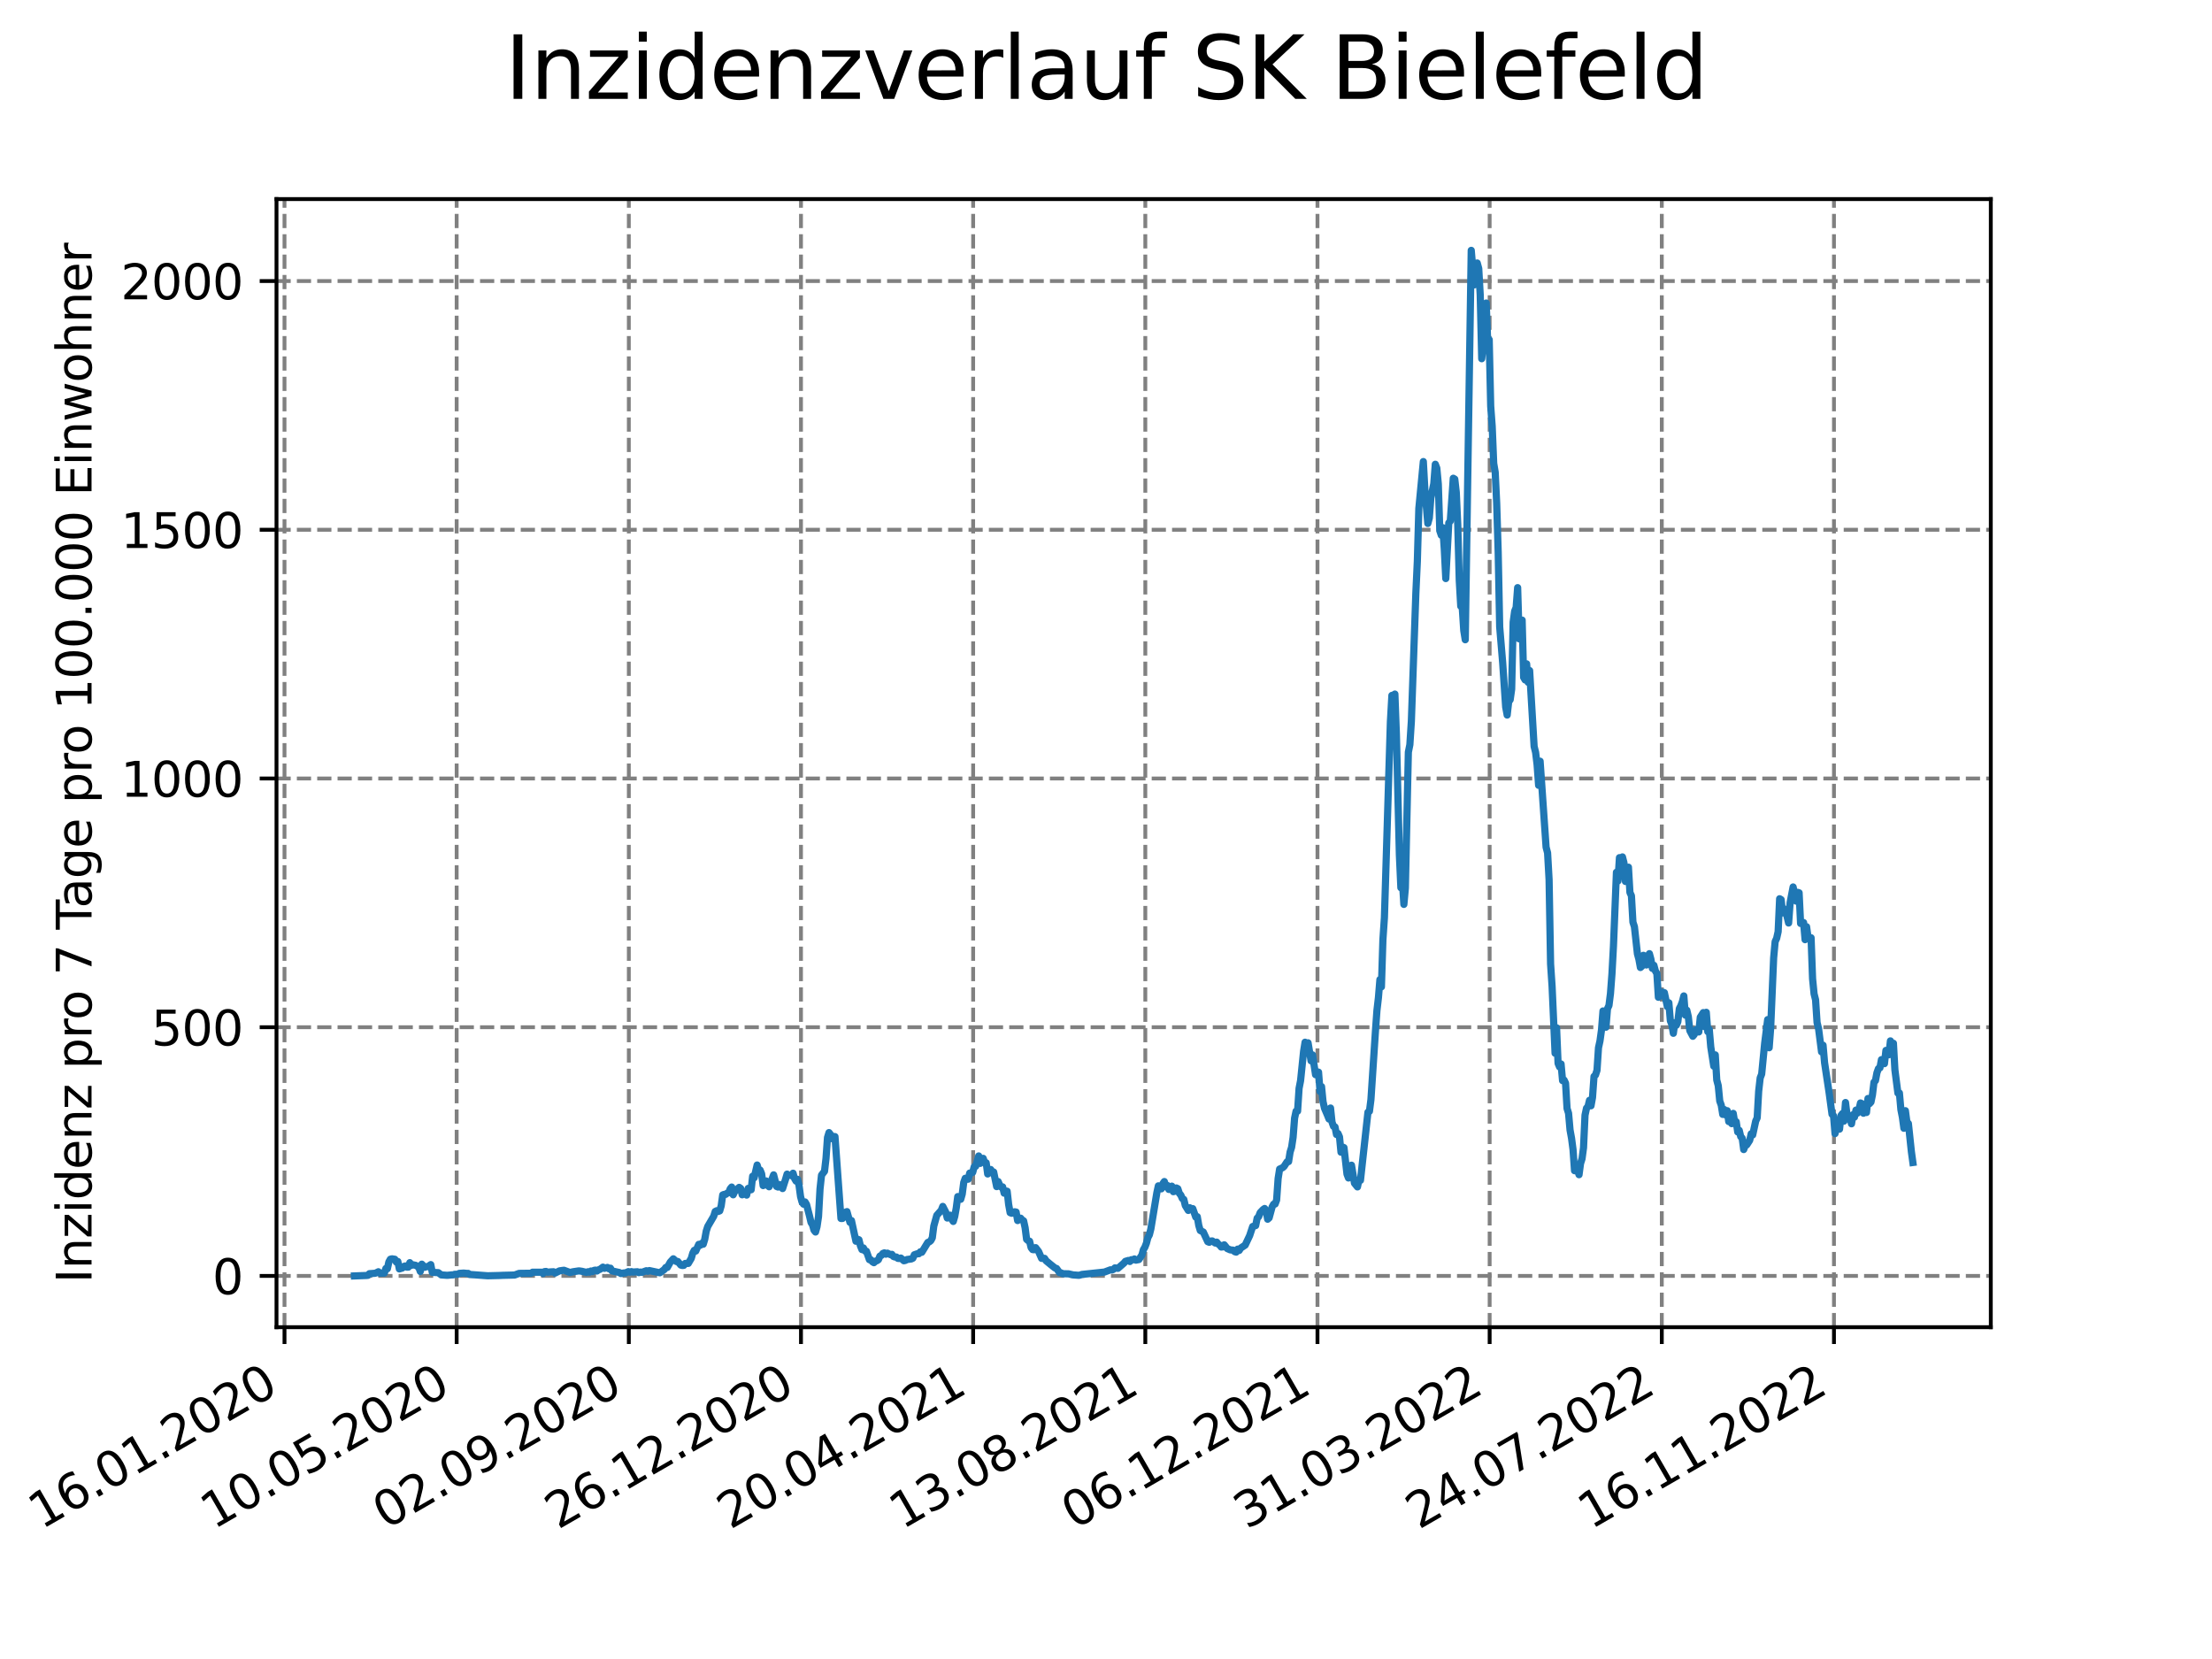 <?xml version="1.0" encoding="utf-8" standalone="no"?>
<!DOCTYPE svg PUBLIC "-//W3C//DTD SVG 1.1//EN"
  "http://www.w3.org/Graphics/SVG/1.1/DTD/svg11.dtd">
<svg xmlns:xlink="http://www.w3.org/1999/xlink" width="460.8pt" height="345.6pt" viewBox="0 0 460.8 345.6" xmlns="http://www.w3.org/2000/svg" version="1.1">
 <defs>
  <style type="text/css">*{stroke-linejoin: round; stroke-linecap: butt}</style>
 </defs>
 <g id="figure_1">
  <g id="patch_1">
   <path d="M 0 345.6 
L 460.8 345.6 
L 460.8 0 
L 0 0 
z
" style="fill: #ffffff"/>
  </g>
  <g id="axes_1">
   <g id="patch_2">
    <path d="M 57.6 276.48 
L 414.72 276.48 
L 414.72 41.472 
L 57.6 41.472 
z
" style="fill: #ffffff"/>
   </g>
   <g id="matplotlib.axis_1">
    <g id="xtick_1">
     <g id="line2d_1">
      <path d="M 59.266 276.48 
L 59.266 41.472 
" clip-path="url(#pf24a25dd90)" style="fill: none; stroke-dasharray: 2.96,1.28; stroke-dashoffset: 0; stroke: #808080; stroke-width: 0.8"/>
     </g>
     <g id="line2d_2">
      <defs>
       <path id="mbce0d644ff" d="M 0 0 
L 0 3.5 
" style="stroke: #000000; stroke-width: 0.8"/>
      </defs>
      <g>
       <use xlink:href="#mbce0d644ff" x="59.266" y="276.48" style="stroke: #000000; stroke-width: 0.8"/>
      </g>
     </g>
     <g id="text_1">
      <!-- 16.01.2020 -->
      <g transform="translate(8.641 318.689) rotate(-30) scale(0.1 -0.1)">
       <defs>
        <path id="DejaVuSans-31" d="M 794 531 
L 1825 531 
L 1825 4091 
L 703 3866 
L 703 4441 
L 1819 4666 
L 2450 4666 
L 2450 531 
L 3481 531 
L 3481 0 
L 794 0 
L 794 531 
z
" transform="scale(0.016)"/>
        <path id="DejaVuSans-36" d="M 2113 2584 
Q 1688 2584 1439 2293 
Q 1191 2003 1191 1497 
Q 1191 994 1439 701 
Q 1688 409 2113 409 
Q 2538 409 2786 701 
Q 3034 994 3034 1497 
Q 3034 2003 2786 2293 
Q 2538 2584 2113 2584 
z
M 3366 4563 
L 3366 3988 
Q 3128 4100 2886 4159 
Q 2644 4219 2406 4219 
Q 1781 4219 1451 3797 
Q 1122 3375 1075 2522 
Q 1259 2794 1537 2939 
Q 1816 3084 2150 3084 
Q 2853 3084 3261 2657 
Q 3669 2231 3669 1497 
Q 3669 778 3244 343 
Q 2819 -91 2113 -91 
Q 1303 -91 875 529 
Q 447 1150 447 2328 
Q 447 3434 972 4092 
Q 1497 4750 2381 4750 
Q 2619 4750 2861 4703 
Q 3103 4656 3366 4563 
z
" transform="scale(0.016)"/>
        <path id="DejaVuSans-2e" d="M 684 794 
L 1344 794 
L 1344 0 
L 684 0 
L 684 794 
z
" transform="scale(0.016)"/>
        <path id="DejaVuSans-30" d="M 2034 4250 
Q 1547 4250 1301 3770 
Q 1056 3291 1056 2328 
Q 1056 1369 1301 889 
Q 1547 409 2034 409 
Q 2525 409 2770 889 
Q 3016 1369 3016 2328 
Q 3016 3291 2770 3770 
Q 2525 4250 2034 4250 
z
M 2034 4750 
Q 2819 4750 3233 4129 
Q 3647 3509 3647 2328 
Q 3647 1150 3233 529 
Q 2819 -91 2034 -91 
Q 1250 -91 836 529 
Q 422 1150 422 2328 
Q 422 3509 836 4129 
Q 1250 4750 2034 4750 
z
" transform="scale(0.016)"/>
        <path id="DejaVuSans-32" d="M 1228 531 
L 3431 531 
L 3431 0 
L 469 0 
L 469 531 
Q 828 903 1448 1529 
Q 2069 2156 2228 2338 
Q 2531 2678 2651 2914 
Q 2772 3150 2772 3378 
Q 2772 3750 2511 3984 
Q 2250 4219 1831 4219 
Q 1534 4219 1204 4116 
Q 875 4013 500 3803 
L 500 4441 
Q 881 4594 1212 4672 
Q 1544 4750 1819 4750 
Q 2544 4750 2975 4387 
Q 3406 4025 3406 3419 
Q 3406 3131 3298 2873 
Q 3191 2616 2906 2266 
Q 2828 2175 2409 1742 
Q 1991 1309 1228 531 
z
" transform="scale(0.016)"/>
       </defs>
       <use xlink:href="#DejaVuSans-31"/>
       <use xlink:href="#DejaVuSans-36" x="63.623"/>
       <use xlink:href="#DejaVuSans-2e" x="127.246"/>
       <use xlink:href="#DejaVuSans-30" x="159.033"/>
       <use xlink:href="#DejaVuSans-31" x="222.656"/>
       <use xlink:href="#DejaVuSans-2e" x="286.279"/>
       <use xlink:href="#DejaVuSans-32" x="318.066"/>
       <use xlink:href="#DejaVuSans-30" x="381.689"/>
       <use xlink:href="#DejaVuSans-32" x="445.312"/>
       <use xlink:href="#DejaVuSans-30" x="508.936"/>
      </g>
     </g>
    </g>
    <g id="xtick_2">
     <g id="line2d_3">
      <path d="M 95.131 276.48 
L 95.131 41.472 
" clip-path="url(#pf24a25dd90)" style="fill: none; stroke-dasharray: 2.96,1.28; stroke-dashoffset: 0; stroke: #808080; stroke-width: 0.8"/>
     </g>
     <g id="line2d_4">
      <g>
       <use xlink:href="#mbce0d644ff" x="95.131" y="276.48" style="stroke: #000000; stroke-width: 0.8"/>
      </g>
     </g>
     <g id="text_2">
      <!-- 10.05.2020 -->
      <g transform="translate(44.505 318.689) rotate(-30) scale(0.1 -0.1)">
       <defs>
        <path id="DejaVuSans-35" d="M 691 4666 
L 3169 4666 
L 3169 4134 
L 1269 4134 
L 1269 2991 
Q 1406 3038 1543 3061 
Q 1681 3084 1819 3084 
Q 2600 3084 3056 2656 
Q 3513 2228 3513 1497 
Q 3513 744 3044 326 
Q 2575 -91 1722 -91 
Q 1428 -91 1123 -41 
Q 819 9 494 109 
L 494 744 
Q 775 591 1075 516 
Q 1375 441 1709 441 
Q 2250 441 2565 725 
Q 2881 1009 2881 1497 
Q 2881 1984 2565 2268 
Q 2250 2553 1709 2553 
Q 1456 2553 1204 2497 
Q 953 2441 691 2322 
L 691 4666 
z
" transform="scale(0.016)"/>
       </defs>
       <use xlink:href="#DejaVuSans-31"/>
       <use xlink:href="#DejaVuSans-30" x="63.623"/>
       <use xlink:href="#DejaVuSans-2e" x="127.246"/>
       <use xlink:href="#DejaVuSans-30" x="159.033"/>
       <use xlink:href="#DejaVuSans-35" x="222.656"/>
       <use xlink:href="#DejaVuSans-2e" x="286.279"/>
       <use xlink:href="#DejaVuSans-32" x="318.066"/>
       <use xlink:href="#DejaVuSans-30" x="381.689"/>
       <use xlink:href="#DejaVuSans-32" x="445.312"/>
       <use xlink:href="#DejaVuSans-30" x="508.936"/>
      </g>
     </g>
    </g>
    <g id="xtick_3">
     <g id="line2d_5">
      <path d="M 130.996 276.48 
L 130.996 41.472 
" clip-path="url(#pf24a25dd90)" style="fill: none; stroke-dasharray: 2.96,1.28; stroke-dashoffset: 0; stroke: #808080; stroke-width: 0.8"/>
     </g>
     <g id="line2d_6">
      <g>
       <use xlink:href="#mbce0d644ff" x="130.996" y="276.48" style="stroke: #000000; stroke-width: 0.8"/>
      </g>
     </g>
     <g id="text_3">
      <!-- 02.09.2020 -->
      <g transform="translate(80.37 318.689) rotate(-30) scale(0.1 -0.1)">
       <defs>
        <path id="DejaVuSans-39" d="M 703 97 
L 703 672 
Q 941 559 1184 500 
Q 1428 441 1663 441 
Q 2288 441 2617 861 
Q 2947 1281 2994 2138 
Q 2813 1869 2534 1725 
Q 2256 1581 1919 1581 
Q 1219 1581 811 2004 
Q 403 2428 403 3163 
Q 403 3881 828 4315 
Q 1253 4750 1959 4750 
Q 2769 4750 3195 4129 
Q 3622 3509 3622 2328 
Q 3622 1225 3098 567 
Q 2575 -91 1691 -91 
Q 1453 -91 1209 -44 
Q 966 3 703 97 
z
M 1959 2075 
Q 2384 2075 2632 2365 
Q 2881 2656 2881 3163 
Q 2881 3666 2632 3958 
Q 2384 4250 1959 4250 
Q 1534 4250 1286 3958 
Q 1038 3666 1038 3163 
Q 1038 2656 1286 2365 
Q 1534 2075 1959 2075 
z
" transform="scale(0.016)"/>
       </defs>
       <use xlink:href="#DejaVuSans-30"/>
       <use xlink:href="#DejaVuSans-32" x="63.623"/>
       <use xlink:href="#DejaVuSans-2e" x="127.246"/>
       <use xlink:href="#DejaVuSans-30" x="159.033"/>
       <use xlink:href="#DejaVuSans-39" x="222.656"/>
       <use xlink:href="#DejaVuSans-2e" x="286.279"/>
       <use xlink:href="#DejaVuSans-32" x="318.066"/>
       <use xlink:href="#DejaVuSans-30" x="381.689"/>
       <use xlink:href="#DejaVuSans-32" x="445.312"/>
       <use xlink:href="#DejaVuSans-30" x="508.936"/>
      </g>
     </g>
    </g>
    <g id="xtick_4">
     <g id="line2d_7">
      <path d="M 166.86 276.48 
L 166.86 41.472 
" clip-path="url(#pf24a25dd90)" style="fill: none; stroke-dasharray: 2.96,1.28; stroke-dashoffset: 0; stroke: #808080; stroke-width: 0.8"/>
     </g>
     <g id="line2d_8">
      <g>
       <use xlink:href="#mbce0d644ff" x="166.86" y="276.48" style="stroke: #000000; stroke-width: 0.8"/>
      </g>
     </g>
     <g id="text_4">
      <!-- 26.12.2020 -->
      <g transform="translate(116.235 318.689) rotate(-30) scale(0.1 -0.1)">
       <use xlink:href="#DejaVuSans-32"/>
       <use xlink:href="#DejaVuSans-36" x="63.623"/>
       <use xlink:href="#DejaVuSans-2e" x="127.246"/>
       <use xlink:href="#DejaVuSans-31" x="159.033"/>
       <use xlink:href="#DejaVuSans-32" x="222.656"/>
       <use xlink:href="#DejaVuSans-2e" x="286.279"/>
       <use xlink:href="#DejaVuSans-32" x="318.066"/>
       <use xlink:href="#DejaVuSans-30" x="381.689"/>
       <use xlink:href="#DejaVuSans-32" x="445.312"/>
       <use xlink:href="#DejaVuSans-30" x="508.936"/>
      </g>
     </g>
    </g>
    <g id="xtick_5">
     <g id="line2d_9">
      <path d="M 202.725 276.48 
L 202.725 41.472 
" clip-path="url(#pf24a25dd90)" style="fill: none; stroke-dasharray: 2.96,1.28; stroke-dashoffset: 0; stroke: #808080; stroke-width: 0.8"/>
     </g>
     <g id="line2d_10">
      <g>
       <use xlink:href="#mbce0d644ff" x="202.725" y="276.48" style="stroke: #000000; stroke-width: 0.8"/>
      </g>
     </g>
     <g id="text_5">
      <!-- 20.04.2021 -->
      <g transform="translate(152.1 318.689) rotate(-30) scale(0.1 -0.1)">
       <defs>
        <path id="DejaVuSans-34" d="M 2419 4116 
L 825 1625 
L 2419 1625 
L 2419 4116 
z
M 2253 4666 
L 3047 4666 
L 3047 1625 
L 3713 1625 
L 3713 1100 
L 3047 1100 
L 3047 0 
L 2419 0 
L 2419 1100 
L 313 1100 
L 313 1709 
L 2253 4666 
z
" transform="scale(0.016)"/>
       </defs>
       <use xlink:href="#DejaVuSans-32"/>
       <use xlink:href="#DejaVuSans-30" x="63.623"/>
       <use xlink:href="#DejaVuSans-2e" x="127.246"/>
       <use xlink:href="#DejaVuSans-30" x="159.033"/>
       <use xlink:href="#DejaVuSans-34" x="222.656"/>
       <use xlink:href="#DejaVuSans-2e" x="286.279"/>
       <use xlink:href="#DejaVuSans-32" x="318.066"/>
       <use xlink:href="#DejaVuSans-30" x="381.689"/>
       <use xlink:href="#DejaVuSans-32" x="445.312"/>
       <use xlink:href="#DejaVuSans-31" x="508.936"/>
      </g>
     </g>
    </g>
    <g id="xtick_6">
     <g id="line2d_11">
      <path d="M 238.59 276.48 
L 238.59 41.472 
" clip-path="url(#pf24a25dd90)" style="fill: none; stroke-dasharray: 2.96,1.28; stroke-dashoffset: 0; stroke: #808080; stroke-width: 0.8"/>
     </g>
     <g id="line2d_12">
      <g>
       <use xlink:href="#mbce0d644ff" x="238.59" y="276.48" style="stroke: #000000; stroke-width: 0.8"/>
      </g>
     </g>
     <g id="text_6">
      <!-- 13.08.2021 -->
      <g transform="translate(187.965 318.689) rotate(-30) scale(0.1 -0.1)">
       <defs>
        <path id="DejaVuSans-33" d="M 2597 2516 
Q 3050 2419 3304 2112 
Q 3559 1806 3559 1356 
Q 3559 666 3084 287 
Q 2609 -91 1734 -91 
Q 1441 -91 1130 -33 
Q 819 25 488 141 
L 488 750 
Q 750 597 1062 519 
Q 1375 441 1716 441 
Q 2309 441 2620 675 
Q 2931 909 2931 1356 
Q 2931 1769 2642 2001 
Q 2353 2234 1838 2234 
L 1294 2234 
L 1294 2753 
L 1863 2753 
Q 2328 2753 2575 2939 
Q 2822 3125 2822 3475 
Q 2822 3834 2567 4026 
Q 2313 4219 1838 4219 
Q 1578 4219 1281 4162 
Q 984 4106 628 3988 
L 628 4550 
Q 988 4650 1302 4700 
Q 1616 4750 1894 4750 
Q 2613 4750 3031 4423 
Q 3450 4097 3450 3541 
Q 3450 3153 3228 2886 
Q 3006 2619 2597 2516 
z
" transform="scale(0.016)"/>
        <path id="DejaVuSans-38" d="M 2034 2216 
Q 1584 2216 1326 1975 
Q 1069 1734 1069 1313 
Q 1069 891 1326 650 
Q 1584 409 2034 409 
Q 2484 409 2743 651 
Q 3003 894 3003 1313 
Q 3003 1734 2745 1975 
Q 2488 2216 2034 2216 
z
M 1403 2484 
Q 997 2584 770 2862 
Q 544 3141 544 3541 
Q 544 4100 942 4425 
Q 1341 4750 2034 4750 
Q 2731 4750 3128 4425 
Q 3525 4100 3525 3541 
Q 3525 3141 3298 2862 
Q 3072 2584 2669 2484 
Q 3125 2378 3379 2068 
Q 3634 1759 3634 1313 
Q 3634 634 3220 271 
Q 2806 -91 2034 -91 
Q 1263 -91 848 271 
Q 434 634 434 1313 
Q 434 1759 690 2068 
Q 947 2378 1403 2484 
z
M 1172 3481 
Q 1172 3119 1398 2916 
Q 1625 2713 2034 2713 
Q 2441 2713 2670 2916 
Q 2900 3119 2900 3481 
Q 2900 3844 2670 4047 
Q 2441 4250 2034 4250 
Q 1625 4250 1398 4047 
Q 1172 3844 1172 3481 
z
" transform="scale(0.016)"/>
       </defs>
       <use xlink:href="#DejaVuSans-31"/>
       <use xlink:href="#DejaVuSans-33" x="63.623"/>
       <use xlink:href="#DejaVuSans-2e" x="127.246"/>
       <use xlink:href="#DejaVuSans-30" x="159.033"/>
       <use xlink:href="#DejaVuSans-38" x="222.656"/>
       <use xlink:href="#DejaVuSans-2e" x="286.279"/>
       <use xlink:href="#DejaVuSans-32" x="318.066"/>
       <use xlink:href="#DejaVuSans-30" x="381.689"/>
       <use xlink:href="#DejaVuSans-32" x="445.312"/>
       <use xlink:href="#DejaVuSans-31" x="508.936"/>
      </g>
     </g>
    </g>
    <g id="xtick_7">
     <g id="line2d_13">
      <path d="M 274.455 276.48 
L 274.455 41.472 
" clip-path="url(#pf24a25dd90)" style="fill: none; stroke-dasharray: 2.96,1.28; stroke-dashoffset: 0; stroke: #808080; stroke-width: 0.8"/>
     </g>
     <g id="line2d_14">
      <g>
       <use xlink:href="#mbce0d644ff" x="274.455" y="276.48" style="stroke: #000000; stroke-width: 0.8"/>
      </g>
     </g>
     <g id="text_7">
      <!-- 06.12.2021 -->
      <g transform="translate(223.83 318.689) rotate(-30) scale(0.1 -0.1)">
       <use xlink:href="#DejaVuSans-30"/>
       <use xlink:href="#DejaVuSans-36" x="63.623"/>
       <use xlink:href="#DejaVuSans-2e" x="127.246"/>
       <use xlink:href="#DejaVuSans-31" x="159.033"/>
       <use xlink:href="#DejaVuSans-32" x="222.656"/>
       <use xlink:href="#DejaVuSans-2e" x="286.279"/>
       <use xlink:href="#DejaVuSans-32" x="318.066"/>
       <use xlink:href="#DejaVuSans-30" x="381.689"/>
       <use xlink:href="#DejaVuSans-32" x="445.312"/>
       <use xlink:href="#DejaVuSans-31" x="508.936"/>
      </g>
     </g>
    </g>
    <g id="xtick_8">
     <g id="line2d_15">
      <path d="M 310.32 276.48 
L 310.32 41.472 
" clip-path="url(#pf24a25dd90)" style="fill: none; stroke-dasharray: 2.96,1.28; stroke-dashoffset: 0; stroke: #808080; stroke-width: 0.8"/>
     </g>
     <g id="line2d_16">
      <g>
       <use xlink:href="#mbce0d644ff" x="310.32" y="276.48" style="stroke: #000000; stroke-width: 0.8"/>
      </g>
     </g>
     <g id="text_8">
      <!-- 31.03.2022 -->
      <g transform="translate(259.694 318.689) rotate(-30) scale(0.1 -0.1)">
       <use xlink:href="#DejaVuSans-33"/>
       <use xlink:href="#DejaVuSans-31" x="63.623"/>
       <use xlink:href="#DejaVuSans-2e" x="127.246"/>
       <use xlink:href="#DejaVuSans-30" x="159.033"/>
       <use xlink:href="#DejaVuSans-33" x="222.656"/>
       <use xlink:href="#DejaVuSans-2e" x="286.279"/>
       <use xlink:href="#DejaVuSans-32" x="318.066"/>
       <use xlink:href="#DejaVuSans-30" x="381.689"/>
       <use xlink:href="#DejaVuSans-32" x="445.312"/>
       <use xlink:href="#DejaVuSans-32" x="508.936"/>
      </g>
     </g>
    </g>
    <g id="xtick_9">
     <g id="line2d_17">
      <path d="M 346.184 276.48 
L 346.184 41.472 
" clip-path="url(#pf24a25dd90)" style="fill: none; stroke-dasharray: 2.96,1.28; stroke-dashoffset: 0; stroke: #808080; stroke-width: 0.8"/>
     </g>
     <g id="line2d_18">
      <g>
       <use xlink:href="#mbce0d644ff" x="346.184" y="276.48" style="stroke: #000000; stroke-width: 0.8"/>
      </g>
     </g>
     <g id="text_9">
      <!-- 24.07.2022 -->
      <g transform="translate(295.559 318.689) rotate(-30) scale(0.1 -0.1)">
       <defs>
        <path id="DejaVuSans-37" d="M 525 4666 
L 3525 4666 
L 3525 4397 
L 1831 0 
L 1172 0 
L 2766 4134 
L 525 4134 
L 525 4666 
z
" transform="scale(0.016)"/>
       </defs>
       <use xlink:href="#DejaVuSans-32"/>
       <use xlink:href="#DejaVuSans-34" x="63.623"/>
       <use xlink:href="#DejaVuSans-2e" x="127.246"/>
       <use xlink:href="#DejaVuSans-30" x="159.033"/>
       <use xlink:href="#DejaVuSans-37" x="222.656"/>
       <use xlink:href="#DejaVuSans-2e" x="286.279"/>
       <use xlink:href="#DejaVuSans-32" x="318.066"/>
       <use xlink:href="#DejaVuSans-30" x="381.689"/>
       <use xlink:href="#DejaVuSans-32" x="445.312"/>
       <use xlink:href="#DejaVuSans-32" x="508.936"/>
      </g>
     </g>
    </g>
    <g id="xtick_10">
     <g id="line2d_19">
      <path d="M 382.049 276.48 
L 382.049 41.472 
" clip-path="url(#pf24a25dd90)" style="fill: none; stroke-dasharray: 2.96,1.28; stroke-dashoffset: 0; stroke: #808080; stroke-width: 0.8"/>
     </g>
     <g id="line2d_20">
      <g>
       <use xlink:href="#mbce0d644ff" x="382.049" y="276.48" style="stroke: #000000; stroke-width: 0.8"/>
      </g>
     </g>
     <g id="text_10">
      <!-- 16.11.2022 -->
      <g transform="translate(331.424 318.689) rotate(-30) scale(0.1 -0.1)">
       <use xlink:href="#DejaVuSans-31"/>
       <use xlink:href="#DejaVuSans-36" x="63.623"/>
       <use xlink:href="#DejaVuSans-2e" x="127.246"/>
       <use xlink:href="#DejaVuSans-31" x="159.033"/>
       <use xlink:href="#DejaVuSans-31" x="222.656"/>
       <use xlink:href="#DejaVuSans-2e" x="286.279"/>
       <use xlink:href="#DejaVuSans-32" x="318.066"/>
       <use xlink:href="#DejaVuSans-30" x="381.689"/>
       <use xlink:href="#DejaVuSans-32" x="445.312"/>
       <use xlink:href="#DejaVuSans-32" x="508.936"/>
      </g>
     </g>
    </g>
   </g>
   <g id="matplotlib.axis_2">
    <g id="ytick_1">
     <g id="line2d_21">
      <path d="M 57.6 265.798 
L 414.72 265.798 
" clip-path="url(#pf24a25dd90)" style="fill: none; stroke-dasharray: 2.96,1.28; stroke-dashoffset: 0; stroke: #808080; stroke-width: 0.8"/>
     </g>
     <g id="line2d_22">
      <defs>
       <path id="m68b6d1df40" d="M 0 0 
L -3.5 0 
" style="stroke: #000000; stroke-width: 0.8"/>
      </defs>
      <g>
       <use xlink:href="#m68b6d1df40" x="57.6" y="265.798" style="stroke: #000000; stroke-width: 0.8"/>
      </g>
     </g>
     <g id="text_11">
      <!-- 0 -->
      <g transform="translate(44.237 269.597) scale(0.1 -0.1)">
       <use xlink:href="#DejaVuSans-30"/>
      </g>
     </g>
    </g>
    <g id="ytick_2">
     <g id="line2d_23">
      <path d="M 57.6 213.985 
L 414.72 213.985 
" clip-path="url(#pf24a25dd90)" style="fill: none; stroke-dasharray: 2.96,1.28; stroke-dashoffset: 0; stroke: #808080; stroke-width: 0.8"/>
     </g>
     <g id="line2d_24">
      <g>
       <use xlink:href="#m68b6d1df40" x="57.6" y="213.985" style="stroke: #000000; stroke-width: 0.8"/>
      </g>
     </g>
     <g id="text_12">
      <!-- 500 -->
      <g transform="translate(31.512 217.784) scale(0.1 -0.1)">
       <use xlink:href="#DejaVuSans-35"/>
       <use xlink:href="#DejaVuSans-30" x="63.623"/>
       <use xlink:href="#DejaVuSans-30" x="127.246"/>
      </g>
     </g>
    </g>
    <g id="ytick_3">
     <g id="line2d_25">
      <path d="M 57.6 162.171 
L 414.72 162.171 
" clip-path="url(#pf24a25dd90)" style="fill: none; stroke-dasharray: 2.96,1.28; stroke-dashoffset: 0; stroke: #808080; stroke-width: 0.8"/>
     </g>
     <g id="line2d_26">
      <g>
       <use xlink:href="#m68b6d1df40" x="57.6" y="162.171" style="stroke: #000000; stroke-width: 0.8"/>
      </g>
     </g>
     <g id="text_13">
      <!-- 1000 -->
      <g transform="translate(25.15 165.971) scale(0.1 -0.1)">
       <use xlink:href="#DejaVuSans-31"/>
       <use xlink:href="#DejaVuSans-30" x="63.623"/>
       <use xlink:href="#DejaVuSans-30" x="127.246"/>
       <use xlink:href="#DejaVuSans-30" x="190.869"/>
      </g>
     </g>
    </g>
    <g id="ytick_4">
     <g id="line2d_27">
      <path d="M 57.6 110.358 
L 414.72 110.358 
" clip-path="url(#pf24a25dd90)" style="fill: none; stroke-dasharray: 2.96,1.28; stroke-dashoffset: 0; stroke: #808080; stroke-width: 0.8"/>
     </g>
     <g id="line2d_28">
      <g>
       <use xlink:href="#m68b6d1df40" x="57.6" y="110.358" style="stroke: #000000; stroke-width: 0.8"/>
      </g>
     </g>
     <g id="text_14">
      <!-- 1500 -->
      <g transform="translate(25.15 114.157) scale(0.1 -0.1)">
       <use xlink:href="#DejaVuSans-31"/>
       <use xlink:href="#DejaVuSans-35" x="63.623"/>
       <use xlink:href="#DejaVuSans-30" x="127.246"/>
       <use xlink:href="#DejaVuSans-30" x="190.869"/>
      </g>
     </g>
    </g>
    <g id="ytick_5">
     <g id="line2d_29">
      <path d="M 57.6 58.545 
L 414.72 58.545 
" clip-path="url(#pf24a25dd90)" style="fill: none; stroke-dasharray: 2.96,1.28; stroke-dashoffset: 0; stroke: #808080; stroke-width: 0.8"/>
     </g>
     <g id="line2d_30">
      <g>
       <use xlink:href="#m68b6d1df40" x="57.6" y="58.545" style="stroke: #000000; stroke-width: 0.8"/>
      </g>
     </g>
     <g id="text_15">
      <!-- 2000 -->
      <g transform="translate(25.15 62.344) scale(0.1 -0.1)">
       <use xlink:href="#DejaVuSans-32"/>
       <use xlink:href="#DejaVuSans-30" x="63.623"/>
       <use xlink:href="#DejaVuSans-30" x="127.246"/>
       <use xlink:href="#DejaVuSans-30" x="190.869"/>
      </g>
     </g>
    </g>
    <g id="text_16">
     <!-- Inzidenz pro 7 Tage pro 100.000 Einwohner -->
     <g transform="translate(19.07 267.301) rotate(-90) scale(0.1 -0.1)">
      <defs>
       <path id="DejaVuSans-49" d="M 628 4666 
L 1259 4666 
L 1259 0 
L 628 0 
L 628 4666 
z
" transform="scale(0.016)"/>
       <path id="DejaVuSans-6e" d="M 3513 2113 
L 3513 0 
L 2938 0 
L 2938 2094 
Q 2938 2591 2744 2837 
Q 2550 3084 2163 3084 
Q 1697 3084 1428 2787 
Q 1159 2491 1159 1978 
L 1159 0 
L 581 0 
L 581 3500 
L 1159 3500 
L 1159 2956 
Q 1366 3272 1645 3428 
Q 1925 3584 2291 3584 
Q 2894 3584 3203 3211 
Q 3513 2838 3513 2113 
z
" transform="scale(0.016)"/>
       <path id="DejaVuSans-7a" d="M 353 3500 
L 3084 3500 
L 3084 2975 
L 922 459 
L 3084 459 
L 3084 0 
L 275 0 
L 275 525 
L 2438 3041 
L 353 3041 
L 353 3500 
z
" transform="scale(0.016)"/>
       <path id="DejaVuSans-69" d="M 603 3500 
L 1178 3500 
L 1178 0 
L 603 0 
L 603 3500 
z
M 603 4863 
L 1178 4863 
L 1178 4134 
L 603 4134 
L 603 4863 
z
" transform="scale(0.016)"/>
       <path id="DejaVuSans-64" d="M 2906 2969 
L 2906 4863 
L 3481 4863 
L 3481 0 
L 2906 0 
L 2906 525 
Q 2725 213 2448 61 
Q 2172 -91 1784 -91 
Q 1150 -91 751 415 
Q 353 922 353 1747 
Q 353 2572 751 3078 
Q 1150 3584 1784 3584 
Q 2172 3584 2448 3432 
Q 2725 3281 2906 2969 
z
M 947 1747 
Q 947 1113 1208 752 
Q 1469 391 1925 391 
Q 2381 391 2643 752 
Q 2906 1113 2906 1747 
Q 2906 2381 2643 2742 
Q 2381 3103 1925 3103 
Q 1469 3103 1208 2742 
Q 947 2381 947 1747 
z
" transform="scale(0.016)"/>
       <path id="DejaVuSans-65" d="M 3597 1894 
L 3597 1613 
L 953 1613 
Q 991 1019 1311 708 
Q 1631 397 2203 397 
Q 2534 397 2845 478 
Q 3156 559 3463 722 
L 3463 178 
Q 3153 47 2828 -22 
Q 2503 -91 2169 -91 
Q 1331 -91 842 396 
Q 353 884 353 1716 
Q 353 2575 817 3079 
Q 1281 3584 2069 3584 
Q 2775 3584 3186 3129 
Q 3597 2675 3597 1894 
z
M 3022 2063 
Q 3016 2534 2758 2815 
Q 2500 3097 2075 3097 
Q 1594 3097 1305 2825 
Q 1016 2553 972 2059 
L 3022 2063 
z
" transform="scale(0.016)"/>
       <path id="DejaVuSans-20" transform="scale(0.016)"/>
       <path id="DejaVuSans-70" d="M 1159 525 
L 1159 -1331 
L 581 -1331 
L 581 3500 
L 1159 3500 
L 1159 2969 
Q 1341 3281 1617 3432 
Q 1894 3584 2278 3584 
Q 2916 3584 3314 3078 
Q 3713 2572 3713 1747 
Q 3713 922 3314 415 
Q 2916 -91 2278 -91 
Q 1894 -91 1617 61 
Q 1341 213 1159 525 
z
M 3116 1747 
Q 3116 2381 2855 2742 
Q 2594 3103 2138 3103 
Q 1681 3103 1420 2742 
Q 1159 2381 1159 1747 
Q 1159 1113 1420 752 
Q 1681 391 2138 391 
Q 2594 391 2855 752 
Q 3116 1113 3116 1747 
z
" transform="scale(0.016)"/>
       <path id="DejaVuSans-72" d="M 2631 2963 
Q 2534 3019 2420 3045 
Q 2306 3072 2169 3072 
Q 1681 3072 1420 2755 
Q 1159 2438 1159 1844 
L 1159 0 
L 581 0 
L 581 3500 
L 1159 3500 
L 1159 2956 
Q 1341 3275 1631 3429 
Q 1922 3584 2338 3584 
Q 2397 3584 2469 3576 
Q 2541 3569 2628 3553 
L 2631 2963 
z
" transform="scale(0.016)"/>
       <path id="DejaVuSans-6f" d="M 1959 3097 
Q 1497 3097 1228 2736 
Q 959 2375 959 1747 
Q 959 1119 1226 758 
Q 1494 397 1959 397 
Q 2419 397 2687 759 
Q 2956 1122 2956 1747 
Q 2956 2369 2687 2733 
Q 2419 3097 1959 3097 
z
M 1959 3584 
Q 2709 3584 3137 3096 
Q 3566 2609 3566 1747 
Q 3566 888 3137 398 
Q 2709 -91 1959 -91 
Q 1206 -91 779 398 
Q 353 888 353 1747 
Q 353 2609 779 3096 
Q 1206 3584 1959 3584 
z
" transform="scale(0.016)"/>
       <path id="DejaVuSans-54" d="M -19 4666 
L 3928 4666 
L 3928 4134 
L 2272 4134 
L 2272 0 
L 1638 0 
L 1638 4134 
L -19 4134 
L -19 4666 
z
" transform="scale(0.016)"/>
       <path id="DejaVuSans-61" d="M 2194 1759 
Q 1497 1759 1228 1600 
Q 959 1441 959 1056 
Q 959 750 1161 570 
Q 1363 391 1709 391 
Q 2188 391 2477 730 
Q 2766 1069 2766 1631 
L 2766 1759 
L 2194 1759 
z
M 3341 1997 
L 3341 0 
L 2766 0 
L 2766 531 
Q 2569 213 2275 61 
Q 1981 -91 1556 -91 
Q 1019 -91 701 211 
Q 384 513 384 1019 
Q 384 1609 779 1909 
Q 1175 2209 1959 2209 
L 2766 2209 
L 2766 2266 
Q 2766 2663 2505 2880 
Q 2244 3097 1772 3097 
Q 1472 3097 1187 3025 
Q 903 2953 641 2809 
L 641 3341 
Q 956 3463 1253 3523 
Q 1550 3584 1831 3584 
Q 2591 3584 2966 3190 
Q 3341 2797 3341 1997 
z
" transform="scale(0.016)"/>
       <path id="DejaVuSans-67" d="M 2906 1791 
Q 2906 2416 2648 2759 
Q 2391 3103 1925 3103 
Q 1463 3103 1205 2759 
Q 947 2416 947 1791 
Q 947 1169 1205 825 
Q 1463 481 1925 481 
Q 2391 481 2648 825 
Q 2906 1169 2906 1791 
z
M 3481 434 
Q 3481 -459 3084 -895 
Q 2688 -1331 1869 -1331 
Q 1566 -1331 1297 -1286 
Q 1028 -1241 775 -1147 
L 775 -588 
Q 1028 -725 1275 -790 
Q 1522 -856 1778 -856 
Q 2344 -856 2625 -561 
Q 2906 -266 2906 331 
L 2906 616 
Q 2728 306 2450 153 
Q 2172 0 1784 0 
Q 1141 0 747 490 
Q 353 981 353 1791 
Q 353 2603 747 3093 
Q 1141 3584 1784 3584 
Q 2172 3584 2450 3431 
Q 2728 3278 2906 2969 
L 2906 3500 
L 3481 3500 
L 3481 434 
z
" transform="scale(0.016)"/>
       <path id="DejaVuSans-45" d="M 628 4666 
L 3578 4666 
L 3578 4134 
L 1259 4134 
L 1259 2753 
L 3481 2753 
L 3481 2222 
L 1259 2222 
L 1259 531 
L 3634 531 
L 3634 0 
L 628 0 
L 628 4666 
z
" transform="scale(0.016)"/>
       <path id="DejaVuSans-77" d="M 269 3500 
L 844 3500 
L 1563 769 
L 2278 3500 
L 2956 3500 
L 3675 769 
L 4391 3500 
L 4966 3500 
L 4050 0 
L 3372 0 
L 2619 2869 
L 1863 0 
L 1184 0 
L 269 3500 
z
" transform="scale(0.016)"/>
       <path id="DejaVuSans-68" d="M 3513 2113 
L 3513 0 
L 2938 0 
L 2938 2094 
Q 2938 2591 2744 2837 
Q 2550 3084 2163 3084 
Q 1697 3084 1428 2787 
Q 1159 2491 1159 1978 
L 1159 0 
L 581 0 
L 581 4863 
L 1159 4863 
L 1159 2956 
Q 1366 3272 1645 3428 
Q 1925 3584 2291 3584 
Q 2894 3584 3203 3211 
Q 3513 2838 3513 2113 
z
" transform="scale(0.016)"/>
      </defs>
      <use xlink:href="#DejaVuSans-49"/>
      <use xlink:href="#DejaVuSans-6e" x="29.492"/>
      <use xlink:href="#DejaVuSans-7a" x="92.871"/>
      <use xlink:href="#DejaVuSans-69" x="145.361"/>
      <use xlink:href="#DejaVuSans-64" x="173.145"/>
      <use xlink:href="#DejaVuSans-65" x="236.621"/>
      <use xlink:href="#DejaVuSans-6e" x="298.145"/>
      <use xlink:href="#DejaVuSans-7a" x="361.523"/>
      <use xlink:href="#DejaVuSans-20" x="414.014"/>
      <use xlink:href="#DejaVuSans-70" x="445.801"/>
      <use xlink:href="#DejaVuSans-72" x="509.277"/>
      <use xlink:href="#DejaVuSans-6f" x="548.141"/>
      <use xlink:href="#DejaVuSans-20" x="609.322"/>
      <use xlink:href="#DejaVuSans-37" x="641.109"/>
      <use xlink:href="#DejaVuSans-20" x="704.732"/>
      <use xlink:href="#DejaVuSans-54" x="736.52"/>
      <use xlink:href="#DejaVuSans-61" x="781.104"/>
      <use xlink:href="#DejaVuSans-67" x="842.383"/>
      <use xlink:href="#DejaVuSans-65" x="905.859"/>
      <use xlink:href="#DejaVuSans-20" x="967.383"/>
      <use xlink:href="#DejaVuSans-70" x="999.17"/>
      <use xlink:href="#DejaVuSans-72" x="1062.646"/>
      <use xlink:href="#DejaVuSans-6f" x="1101.51"/>
      <use xlink:href="#DejaVuSans-20" x="1162.691"/>
      <use xlink:href="#DejaVuSans-31" x="1194.479"/>
      <use xlink:href="#DejaVuSans-30" x="1258.102"/>
      <use xlink:href="#DejaVuSans-30" x="1321.725"/>
      <use xlink:href="#DejaVuSans-2e" x="1385.348"/>
      <use xlink:href="#DejaVuSans-30" x="1417.135"/>
      <use xlink:href="#DejaVuSans-30" x="1480.758"/>
      <use xlink:href="#DejaVuSans-30" x="1544.381"/>
      <use xlink:href="#DejaVuSans-20" x="1608.004"/>
      <use xlink:href="#DejaVuSans-45" x="1639.791"/>
      <use xlink:href="#DejaVuSans-69" x="1702.975"/>
      <use xlink:href="#DejaVuSans-6e" x="1730.758"/>
      <use xlink:href="#DejaVuSans-77" x="1794.137"/>
      <use xlink:href="#DejaVuSans-6f" x="1875.924"/>
      <use xlink:href="#DejaVuSans-68" x="1937.105"/>
      <use xlink:href="#DejaVuSans-6e" x="2000.484"/>
      <use xlink:href="#DejaVuSans-65" x="2063.863"/>
      <use xlink:href="#DejaVuSans-72" x="2125.387"/>
     </g>
    </g>
   </g>
   <g id="line2d_31">
    <path d="M 73.833 265.798 
L 76.328 265.705 
L 76.64 265.674 
L 76.951 265.333 
L 78.199 265.24 
L 78.823 264.93 
L 79.134 265.24 
L 80.07 265.209 
L 80.382 264.247 
L 80.694 264.309 
L 81.006 262.883 
L 81.318 262.325 
L 81.629 262.232 
L 82.253 262.325 
L 82.565 262.914 
L 82.877 262.79 
L 83.189 264.34 
L 83.813 264.154 
L 84.124 263.813 
L 84.436 263.72 
L 84.748 263.968 
L 85.06 263.968 
L 85.372 263.038 
L 85.684 263.596 
L 85.996 263.472 
L 86.619 263.596 
L 87.243 263.999 
L 87.555 264.868 
L 87.867 263.348 
L 88.491 263.999 
L 88.802 263.875 
L 89.114 263.875 
L 89.738 263.441 
L 90.05 265.054 
L 91.297 265.116 
L 91.921 265.581 
L 93.169 265.674 
L 94.104 265.581 
L 94.416 265.581 
L 94.728 265.457 
L 95.352 265.457 
L 95.663 265.271 
L 96.599 265.209 
L 97.223 265.271 
L 97.535 265.271 
L 97.847 265.488 
L 101.589 265.767 
L 104.084 265.705 
L 104.708 265.674 
L 107.203 265.612 
L 108.138 265.271 
L 110.633 265.24 
L 110.945 265.023 
L 112.816 265.023 
L 113.128 265.302 
L 113.44 264.899 
L 113.752 264.868 
L 114.064 265.023 
L 114.687 264.961 
L 115.311 264.93 
L 115.623 265.209 
L 116.559 264.744 
L 117.182 264.651 
L 117.494 264.62 
L 118.742 265.085 
L 119.365 264.93 
L 120.613 264.744 
L 121.237 264.837 
L 121.86 264.992 
L 122.172 265.054 
L 122.484 264.93 
L 122.796 265.023 
L 123.108 264.775 
L 123.42 264.899 
L 123.732 264.651 
L 124.043 264.589 
L 124.355 264.775 
L 124.667 264.526 
L 124.979 264.433 
L 125.603 263.968 
L 125.915 264.216 
L 126.538 264.03 
L 126.85 264.309 
L 127.162 264.185 
L 127.474 264.744 
L 128.721 265.023 
L 129.033 265.085 
L 129.345 265.302 
L 129.969 265.178 
L 130.281 265.178 
L 130.905 264.899 
L 131.216 265.023 
L 131.528 264.899 
L 131.84 264.992 
L 132.776 264.93 
L 133.088 265.116 
L 133.4 264.992 
L 133.711 265.054 
L 134.647 264.713 
L 134.959 264.837 
L 135.271 264.682 
L 137.454 265.147 
L 138.389 264.464 
L 138.701 264.03 
L 139.013 264.03 
L 139.637 262.914 
L 140.261 262.232 
L 140.884 262.79 
L 141.196 262.79 
L 141.82 263.534 
L 142.132 263.627 
L 142.444 263.596 
L 142.756 263.193 
L 143.379 263.193 
L 144.003 262.139 
L 144.315 261.054 
L 144.627 260.464 
L 144.939 260.62 
L 145.562 259.224 
L 145.874 259.41 
L 146.186 259.007 
L 146.498 259.193 
L 146.81 258.17 
L 147.122 256.464 
L 147.434 255.503 
L 148.681 253.364 
L 148.993 252.371 
L 149.305 252.216 
L 149.617 252.371 
L 149.929 252.247 
L 150.24 251.193 
L 150.552 248.93 
L 150.864 248.806 
L 151.176 248.806 
L 151.488 248.557 
L 151.8 248.464 
L 152.112 247.658 
L 152.423 247.286 
L 152.735 248.899 
L 153.047 248.216 
L 153.983 247.348 
L 154.295 247.565 
L 154.607 248.899 
L 154.918 248.433 
L 155.542 248.961 
L 155.854 247.565 
L 156.166 247.875 
L 156.478 247.844 
L 156.79 245.023 
L 157.101 245.364 
L 157.725 242.697 
L 158.037 243.751 
L 158.349 243.751 
L 158.661 244.526 
L 158.973 246.976 
L 159.285 246.046 
L 159.596 246.015 
L 159.908 246.945 
L 160.22 247.224 
L 161.156 244.744 
L 161.779 247.162 
L 162.091 247.286 
L 162.403 246.759 
L 163.027 247.596 
L 163.651 245.643 
L 163.963 244.588 
L 164.274 244.837 
L 164.586 244.806 
L 164.898 244.93 
L 165.21 244.402 
L 165.522 245.519 
L 165.834 246.046 
L 166.146 245.674 
L 166.458 246.976 
L 166.769 249.271 
L 167.081 250.418 
L 167.393 250.852 
L 167.705 250.387 
L 168.017 250.914 
L 168.641 253.333 
L 168.952 254.666 
L 169.264 255.162 
L 169.576 256.278 
L 169.888 256.651 
L 170.2 255.534 
L 170.512 253.426 
L 170.824 247.689 
L 171.136 244.806 
L 171.759 243.999 
L 172.071 241.333 
L 172.383 236.961 
L 172.695 235.937 
L 173.007 236.34 
L 173.319 237.209 
L 173.63 236.744 
L 173.942 236.775 
L 175.19 253.829 
L 175.502 253.829 
L 175.814 253.457 
L 176.125 252.526 
L 176.437 252.402 
L 177.061 254.635 
L 177.373 254.263 
L 178.308 258.573 
L 178.62 258.139 
L 178.932 258.263 
L 179.244 259.534 
L 179.556 260.309 
L 179.868 259.968 
L 180.18 260.589 
L 180.492 260.651 
L 181.115 262.418 
L 181.427 262.449 
L 181.739 262.852 
L 182.051 263.038 
L 182.363 262.728 
L 182.675 262.635 
L 182.987 262.418 
L 183.298 261.674 
L 183.61 261.519 
L 183.922 261.116 
L 184.234 260.992 
L 184.546 261.271 
L 184.858 261.054 
L 185.481 261.364 
L 185.793 261.302 
L 186.105 261.736 
L 186.417 261.86 
L 186.729 261.86 
L 187.041 262.139 
L 187.353 262.17 
L 187.665 262.077 
L 188.288 262.635 
L 188.6 262.573 
L 188.912 262.387 
L 189.848 262.263 
L 190.159 262.108 
L 190.471 261.395 
L 191.095 261.178 
L 191.407 261.178 
L 191.719 260.775 
L 192.031 260.868 
L 193.278 258.821 
L 193.59 258.697 
L 193.902 258.449 
L 194.214 257.86 
L 194.526 255.41 
L 195.149 253.178 
L 196.085 252.123 
L 196.397 251.317 
L 197.021 252.526 
L 197.332 253.736 
L 197.644 253.519 
L 197.956 253.147 
L 198.268 253.984 
L 198.58 254.449 
L 198.892 253.395 
L 199.204 251.658 
L 199.516 249.271 
L 200.139 249.829 
L 200.451 248.744 
L 200.763 246.325 
L 201.075 245.457 
L 201.387 245.674 
L 201.699 245.643 
L 202.01 244.371 
L 202.322 244.371 
L 202.634 244.216 
L 202.946 243.038 
L 203.258 242.945 
L 203.882 240.806 
L 204.194 242.356 
L 204.505 242.139 
L 204.817 241.302 
L 205.129 242.232 
L 205.441 242.232 
L 205.753 244.557 
L 206.065 244.34 
L 206.377 243.627 
L 206.688 244.061 
L 207 244.154 
L 207.624 247.193 
L 207.936 246.139 
L 208.248 246.852 
L 208.56 247.286 
L 208.872 247.255 
L 209.183 248.557 
L 209.495 248.092 
L 209.807 248.154 
L 210.119 250.914 
L 210.431 252.62 
L 210.743 252.744 
L 211.055 252.651 
L 211.366 252.433 
L 211.678 252.495 
L 211.99 254.263 
L 212.614 253.767 
L 212.926 254.139 
L 213.238 254.325 
L 213.55 255.751 
L 213.861 258.17 
L 214.173 258.449 
L 214.485 258.573 
L 214.797 259.906 
L 215.109 260.309 
L 215.421 260.34 
L 215.733 259.906 
L 216.356 260.713 
L 216.98 262.139 
L 217.604 262.139 
L 217.916 262.635 
L 218.851 263.41 
L 219.787 264.154 
L 220.099 264.247 
L 220.723 265.116 
L 221.034 265.147 
L 221.346 265.333 
L 222.594 265.364 
L 223.529 265.581 
L 224.777 265.674 
L 225.401 265.488 
L 230.079 264.992 
L 231.326 264.526 
L 231.638 264.558 
L 231.95 264.433 
L 232.262 264.123 
L 232.885 264.216 
L 234.133 263.131 
L 234.445 262.759 
L 235.068 262.573 
L 235.38 262.79 
L 235.692 262.418 
L 236.004 262.449 
L 236.316 262.263 
L 236.628 262.511 
L 237.252 262.387 
L 237.875 261.457 
L 238.187 260.34 
L 238.499 259.813 
L 238.811 259.007 
L 239.123 257.829 
L 239.435 257.24 
L 239.746 255.999 
L 240.994 248.464 
L 241.306 247.038 
L 241.618 247.224 
L 241.93 247.658 
L 242.241 246.573 
L 242.553 246.139 
L 242.865 247.224 
L 243.177 246.945 
L 243.489 247.782 
L 244.113 247.1 
L 244.425 248.247 
L 244.736 248.154 
L 245.048 247.472 
L 245.36 247.627 
L 245.672 248.588 
L 245.984 248.961 
L 246.296 249.674 
L 246.608 249.86 
L 246.919 251.131 
L 247.543 252.154 
L 247.855 251.596 
L 248.167 251.813 
L 248.479 251.782 
L 249.103 253.55 
L 249.414 253.457 
L 249.726 255.286 
L 250.038 256.34 
L 250.662 256.651 
L 251.597 258.666 
L 251.909 258.79 
L 252.221 258.542 
L 252.533 258.511 
L 253.157 258.945 
L 253.469 258.759 
L 253.781 259.162 
L 254.092 259.379 
L 254.404 259.782 
L 254.716 259.751 
L 255.028 259.317 
L 255.652 260.092 
L 256.275 260.371 
L 256.899 260.433 
L 257.211 260.744 
L 257.523 260.837 
L 257.835 260.216 
L 258.147 260.495 
L 258.459 259.999 
L 259.394 259.379 
L 260.33 257.395 
L 260.954 255.503 
L 261.577 255.317 
L 261.889 253.767 
L 262.201 253.457 
L 262.513 252.62 
L 263.137 251.968 
L 263.448 251.751 
L 263.76 252.216 
L 264.072 253.984 
L 264.384 253.705 
L 265.008 251.41 
L 265.32 250.852 
L 265.632 250.821 
L 265.943 249.984 
L 266.255 245.519 
L 266.567 243.534 
L 267.191 243.255 
L 267.503 242.976 
L 268.126 242.015 
L 268.438 241.984 
L 268.75 239.999 
L 269.062 239.007 
L 269.374 236.93 
L 269.686 232.93 
L 269.998 231.472 
L 270.31 231.472 
L 270.621 226.728 
L 270.933 225.116 
L 271.557 219.038 
L 271.869 217.116 
L 272.181 217.86 
L 272.493 217.24 
L 273.116 220.992 
L 273.428 219.751 
L 274.052 223.875 
L 274.364 223.968 
L 274.676 223.348 
L 274.988 227.379 
L 275.299 226.356 
L 275.611 229.488 
L 275.923 230.883 
L 276.547 232.34 
L 276.859 233.116 
L 277.171 230.821 
L 277.483 233.767 
L 277.794 234.635 
L 278.106 234.759 
L 278.418 236.34 
L 278.73 236.123 
L 279.042 236.837 
L 279.354 240.03 
L 279.666 238.945 
L 279.977 239.069 
L 280.601 244.588 
L 280.913 245.395 
L 281.225 243.348 
L 281.537 242.728 
L 282.161 246.48 
L 282.784 247.255 
L 283.096 245.767 
L 283.408 245.891 
L 284.967 231.689 
L 285.279 231.503 
L 285.591 229.054 
L 286.527 214.852 
L 286.839 210.511 
L 287.15 207.844 
L 287.462 204.061 
L 287.774 205.581 
L 288.086 195.751 
L 288.398 191.162 
L 289.645 150.387 
L 289.957 144.867 
L 290.269 144.805 
L 290.581 144.588 
L 290.893 152.96 
L 291.517 178.108 
L 291.828 184.93 
L 292.14 183.503 
L 292.452 188.402 
L 292.764 184.992 
L 293.388 156.681 
L 293.7 155.131 
L 294.012 150.263 
L 294.947 123.596 
L 295.259 116.898 
L 295.571 105.922 
L 296.506 96.154 
L 296.818 101.86 
L 297.442 109.053 
L 297.754 107.906 
L 298.066 103.782 
L 298.69 100.743 
L 299.001 96.712 
L 299.313 97.519 
L 299.625 100.836 
L 299.937 110.573 
L 300.249 111.503 
L 300.561 109.922 
L 300.873 114.418 
L 301.184 120.526 
L 301.808 108.929 
L 302.12 108.557 
L 302.744 99.627 
L 303.056 99.813 
L 303.368 102.573 
L 303.679 109.364 
L 303.991 120.898 
L 304.303 126.294 
L 304.615 126.573 
L 304.927 131.348 
L 305.239 133.271 
L 306.486 52.154 
L 307.11 59.348 
L 307.422 58.573 
L 307.734 54.79 
L 308.046 55.937 
L 308.357 61.457 
L 308.669 74.728 
L 309.293 69.301 
L 309.605 63.131 
L 309.917 71.286 
L 310.229 70.759 
L 310.541 84.619 
L 310.852 88.836 
L 311.164 96.526 
L 311.476 98.387 
L 311.788 104.836 
L 312.1 115.007 
L 312.412 130.604 
L 313.035 138.077 
L 313.659 147.286 
L 313.971 148.96 
L 314.283 146.201 
L 314.595 145.767 
L 314.907 143.565 
L 315.219 129.612 
L 315.53 127.317 
L 315.842 126.542 
L 316.154 122.418 
L 316.466 133.084 
L 316.778 132.03 
L 317.09 129.178 
L 317.402 141.116 
L 317.713 141.643 
L 318.025 138.294 
L 318.337 142.139 
L 318.649 139.689 
L 319.585 155.503 
L 319.897 156.743 
L 320.208 159.317 
L 320.52 163.596 
L 320.832 158.573 
L 322.08 176.495 
L 322.391 177.674 
L 322.703 183.255 
L 323.015 200.806 
L 323.327 205.457 
L 323.951 219.41 
L 324.263 214.108 
L 324.575 221.519 
L 324.886 222.263 
L 325.198 221.643 
L 325.51 225.116 
L 325.822 224.992 
L 326.134 225.643 
L 326.446 230.914 
L 326.758 231.906 
L 327.07 235.41 
L 327.381 237.116 
L 327.693 239.503 
L 328.005 243.875 
L 328.317 243.906 
L 328.629 243.751 
L 328.941 244.713 
L 329.253 242.387 
L 329.564 241.395 
L 329.876 239.1 
L 330.188 232.309 
L 330.5 230.852 
L 330.812 230.511 
L 331.124 229.209 
L 331.436 230.356 
L 331.748 228.619 
L 332.059 224.247 
L 332.371 223.937 
L 332.683 222.976 
L 332.995 218.263 
L 333.307 216.837 
L 333.619 214.573 
L 333.931 210.604 
L 334.242 210.945 
L 334.554 213.984 
L 334.866 210.139 
L 335.178 209.457 
L 335.49 206.976 
L 335.802 202.852 
L 336.114 197.054 
L 336.737 181.705 
L 337.049 183.534 
L 337.361 178.666 
L 337.673 179.937 
L 337.985 178.511 
L 338.297 179.72 
L 338.609 183.627 
L 338.92 182.635 
L 339.232 180.65 
L 339.544 185.922 
L 339.856 186.604 
L 340.168 192.092 
L 340.48 193.054 
L 341.104 198.697 
L 341.415 199.844 
L 341.727 201.55 
L 342.039 201.271 
L 342.351 199.007 
L 342.663 199.627 
L 342.975 201.023 
L 343.287 199.162 
L 343.599 198.666 
L 343.91 199.813 
L 344.222 201.736 
L 344.534 201.085 
L 344.846 202.263 
L 345.158 202.79 
L 345.47 207.751 
L 345.782 206.976 
L 346.093 207.441 
L 346.405 206.697 
L 346.717 206.79 
L 347.341 209.705 
L 347.653 208.899 
L 347.965 212.65 
L 348.277 213.426 
L 348.588 215.255 
L 348.9 213.054 
L 349.212 213.581 
L 349.524 212.868 
L 349.836 210.108 
L 350.148 209.519 
L 350.46 208.681 
L 350.771 207.472 
L 351.083 211.472 
L 351.395 210.449 
L 351.707 211.782 
L 352.019 214.697 
L 352.643 215.875 
L 352.955 215.503 
L 353.266 214.573 
L 353.578 214.356 
L 353.89 214.976 
L 354.202 211.906 
L 354.826 210.945 
L 355.138 213.891 
L 355.449 210.883 
L 355.761 214.914 
L 356.073 214.449 
L 356.385 218.108 
L 357.009 222.108 
L 357.321 219.751 
L 357.633 224.992 
L 357.944 226.17 
L 358.256 229.364 
L 358.568 230.232 
L 358.88 232.154 
L 359.192 231.131 
L 359.504 232.278 
L 359.816 231.379 
L 360.128 233.643 
L 360.439 233.271 
L 360.751 234.077 
L 361.063 231.937 
L 361.375 233.829 
L 361.687 233.674 
L 361.999 235.813 
L 362.311 235.472 
L 362.622 236.775 
L 362.934 237.116 
L 363.246 239.472 
L 363.558 238.635 
L 363.87 238.511 
L 364.494 237.55 
L 364.806 236.185 
L 365.117 236.433 
L 365.741 233.55 
L 366.053 232.868 
L 366.365 227.317 
L 366.677 224.557 
L 366.989 223.751 
L 367.612 217.333 
L 368.236 212.402 
L 368.548 218.263 
L 368.86 214.17 
L 369.484 199.534 
L 369.795 196.154 
L 370.107 195.472 
L 370.419 194.077 
L 370.731 187.224 
L 371.043 187.41 
L 371.355 190.17 
L 371.667 189.333 
L 371.978 189.705 
L 372.602 192.278 
L 372.914 188.03 
L 373.538 184.774 
L 374.162 187.72 
L 374.473 185.891 
L 374.785 185.984 
L 375.097 192.371 
L 375.721 192.185 
L 376.033 195.751 
L 376.345 193.054 
L 376.657 195.348 
L 376.968 195.441 
L 377.28 195.348 
L 377.592 203.875 
L 377.904 207.038 
L 378.216 208.278 
L 378.528 213.023 
L 378.84 214.294 
L 379.463 219.131 
L 379.775 217.736 
L 380.087 221.364 
L 381.023 227.534 
L 381.646 232.123 
L 381.958 232.433 
L 382.27 236.154 
L 382.582 234.914 
L 382.894 234.604 
L 383.206 235.224 
L 383.518 232.371 
L 383.829 231.968 
L 384.141 233.55 
L 384.453 229.674 
L 384.765 232.216 
L 385.077 232.433 
L 385.389 232.837 
L 385.701 234.108 
L 386.013 232.216 
L 386.324 232.713 
L 386.636 231.255 
L 386.948 231.875 
L 387.26 231.131 
L 387.572 229.767 
L 387.884 229.922 
L 388.196 231.906 
L 388.507 230.077 
L 388.819 231.751 
L 389.131 228.837 
L 389.443 229.922 
L 389.755 229.581 
L 390.067 228.061 
L 390.379 225.457 
L 390.691 225.116 
L 391.002 223.472 
L 391.314 222.604 
L 391.626 222.449 
L 391.938 220.744 
L 392.25 220.868 
L 392.562 221.581 
L 392.874 218.821 
L 393.186 219.1 
L 393.497 219.72 
L 393.809 216.837 
L 394.121 218.635 
L 394.433 217.333 
L 394.745 222.883 
L 395.369 227.72 
L 395.68 227.689 
L 395.992 231.162 
L 396.304 232.744 
L 396.616 235.038 
L 396.928 231.379 
L 397.24 233.705 
L 397.552 234.046 
L 398.175 239.906 
L 398.487 242.17 
L 398.487 242.17 
" clip-path="url(#pf24a25dd90)" style="fill: none; stroke: #1f77b4; stroke-width: 1.5; stroke-linecap: square"/>
   </g>
   <g id="patch_3">
    <path d="M 57.6 276.48 
L 57.6 41.472 
" style="fill: none; stroke: #000000; stroke-width: 0.8; stroke-linejoin: miter; stroke-linecap: square"/>
   </g>
   <g id="patch_4">
    <path d="M 414.72 276.48 
L 414.72 41.472 
" style="fill: none; stroke: #000000; stroke-width: 0.8; stroke-linejoin: miter; stroke-linecap: square"/>
   </g>
   <g id="patch_5">
    <path d="M 57.6 276.48 
L 414.72 276.48 
" style="fill: none; stroke: #000000; stroke-width: 0.8; stroke-linejoin: miter; stroke-linecap: square"/>
   </g>
   <g id="patch_6">
    <path d="M 57.6 41.472 
L 414.72 41.472 
" style="fill: none; stroke: #000000; stroke-width: 0.8; stroke-linejoin: miter; stroke-linecap: square"/>
   </g>
  </g>
  <g id="text_17">
   <!-- Inzidenzverlauf SK Bielefeld -->
   <g transform="translate(105.179 20.589) scale(0.18 -0.18)">
    <defs>
     <path id="DejaVuSans-76" d="M 191 3500 
L 800 3500 
L 1894 563 
L 2988 3500 
L 3597 3500 
L 2284 0 
L 1503 0 
L 191 3500 
z
" transform="scale(0.016)"/>
     <path id="DejaVuSans-6c" d="M 603 4863 
L 1178 4863 
L 1178 0 
L 603 0 
L 603 4863 
z
" transform="scale(0.016)"/>
     <path id="DejaVuSans-75" d="M 544 1381 
L 544 3500 
L 1119 3500 
L 1119 1403 
Q 1119 906 1312 657 
Q 1506 409 1894 409 
Q 2359 409 2629 706 
Q 2900 1003 2900 1516 
L 2900 3500 
L 3475 3500 
L 3475 0 
L 2900 0 
L 2900 538 
Q 2691 219 2414 64 
Q 2138 -91 1772 -91 
Q 1169 -91 856 284 
Q 544 659 544 1381 
z
M 1991 3584 
L 1991 3584 
z
" transform="scale(0.016)"/>
     <path id="DejaVuSans-66" d="M 2375 4863 
L 2375 4384 
L 1825 4384 
Q 1516 4384 1395 4259 
Q 1275 4134 1275 3809 
L 1275 3500 
L 2222 3500 
L 2222 3053 
L 1275 3053 
L 1275 0 
L 697 0 
L 697 3053 
L 147 3053 
L 147 3500 
L 697 3500 
L 697 3744 
Q 697 4328 969 4595 
Q 1241 4863 1831 4863 
L 2375 4863 
z
" transform="scale(0.016)"/>
     <path id="DejaVuSans-53" d="M 3425 4513 
L 3425 3897 
Q 3066 4069 2747 4153 
Q 2428 4238 2131 4238 
Q 1616 4238 1336 4038 
Q 1056 3838 1056 3469 
Q 1056 3159 1242 3001 
Q 1428 2844 1947 2747 
L 2328 2669 
Q 3034 2534 3370 2195 
Q 3706 1856 3706 1288 
Q 3706 609 3251 259 
Q 2797 -91 1919 -91 
Q 1588 -91 1214 -16 
Q 841 59 441 206 
L 441 856 
Q 825 641 1194 531 
Q 1563 422 1919 422 
Q 2459 422 2753 634 
Q 3047 847 3047 1241 
Q 3047 1584 2836 1778 
Q 2625 1972 2144 2069 
L 1759 2144 
Q 1053 2284 737 2584 
Q 422 2884 422 3419 
Q 422 4038 858 4394 
Q 1294 4750 2059 4750 
Q 2388 4750 2728 4690 
Q 3069 4631 3425 4513 
z
" transform="scale(0.016)"/>
     <path id="DejaVuSans-4b" d="M 628 4666 
L 1259 4666 
L 1259 2694 
L 3353 4666 
L 4166 4666 
L 1850 2491 
L 4331 0 
L 3500 0 
L 1259 2247 
L 1259 0 
L 628 0 
L 628 4666 
z
" transform="scale(0.016)"/>
     <path id="DejaVuSans-42" d="M 1259 2228 
L 1259 519 
L 2272 519 
Q 2781 519 3026 730 
Q 3272 941 3272 1375 
Q 3272 1813 3026 2020 
Q 2781 2228 2272 2228 
L 1259 2228 
z
M 1259 4147 
L 1259 2741 
L 2194 2741 
Q 2656 2741 2882 2914 
Q 3109 3088 3109 3444 
Q 3109 3797 2882 3972 
Q 2656 4147 2194 4147 
L 1259 4147 
z
M 628 4666 
L 2241 4666 
Q 2963 4666 3353 4366 
Q 3744 4066 3744 3513 
Q 3744 3084 3544 2831 
Q 3344 2578 2956 2516 
Q 3422 2416 3680 2098 
Q 3938 1781 3938 1306 
Q 3938 681 3513 340 
Q 3088 0 2303 0 
L 628 0 
L 628 4666 
z
" transform="scale(0.016)"/>
    </defs>
    <use xlink:href="#DejaVuSans-49"/>
    <use xlink:href="#DejaVuSans-6e" x="29.492"/>
    <use xlink:href="#DejaVuSans-7a" x="92.871"/>
    <use xlink:href="#DejaVuSans-69" x="145.361"/>
    <use xlink:href="#DejaVuSans-64" x="173.145"/>
    <use xlink:href="#DejaVuSans-65" x="236.621"/>
    <use xlink:href="#DejaVuSans-6e" x="298.145"/>
    <use xlink:href="#DejaVuSans-7a" x="361.523"/>
    <use xlink:href="#DejaVuSans-76" x="414.014"/>
    <use xlink:href="#DejaVuSans-65" x="473.193"/>
    <use xlink:href="#DejaVuSans-72" x="534.717"/>
    <use xlink:href="#DejaVuSans-6c" x="575.83"/>
    <use xlink:href="#DejaVuSans-61" x="603.613"/>
    <use xlink:href="#DejaVuSans-75" x="664.893"/>
    <use xlink:href="#DejaVuSans-66" x="728.271"/>
    <use xlink:href="#DejaVuSans-20" x="763.477"/>
    <use xlink:href="#DejaVuSans-53" x="795.264"/>
    <use xlink:href="#DejaVuSans-4b" x="858.74"/>
    <use xlink:href="#DejaVuSans-20" x="924.316"/>
    <use xlink:href="#DejaVuSans-42" x="956.104"/>
    <use xlink:href="#DejaVuSans-69" x="1024.707"/>
    <use xlink:href="#DejaVuSans-65" x="1052.49"/>
    <use xlink:href="#DejaVuSans-6c" x="1114.014"/>
    <use xlink:href="#DejaVuSans-65" x="1141.797"/>
    <use xlink:href="#DejaVuSans-66" x="1203.32"/>
    <use xlink:href="#DejaVuSans-65" x="1238.525"/>
    <use xlink:href="#DejaVuSans-6c" x="1300.049"/>
    <use xlink:href="#DejaVuSans-64" x="1327.832"/>
   </g>
  </g>
 </g>
 <defs>
  <clipPath id="pf24a25dd90">
   <rect x="57.6" y="41.472" width="357.12" height="235.008"/>
  </clipPath>
 </defs>
</svg>

